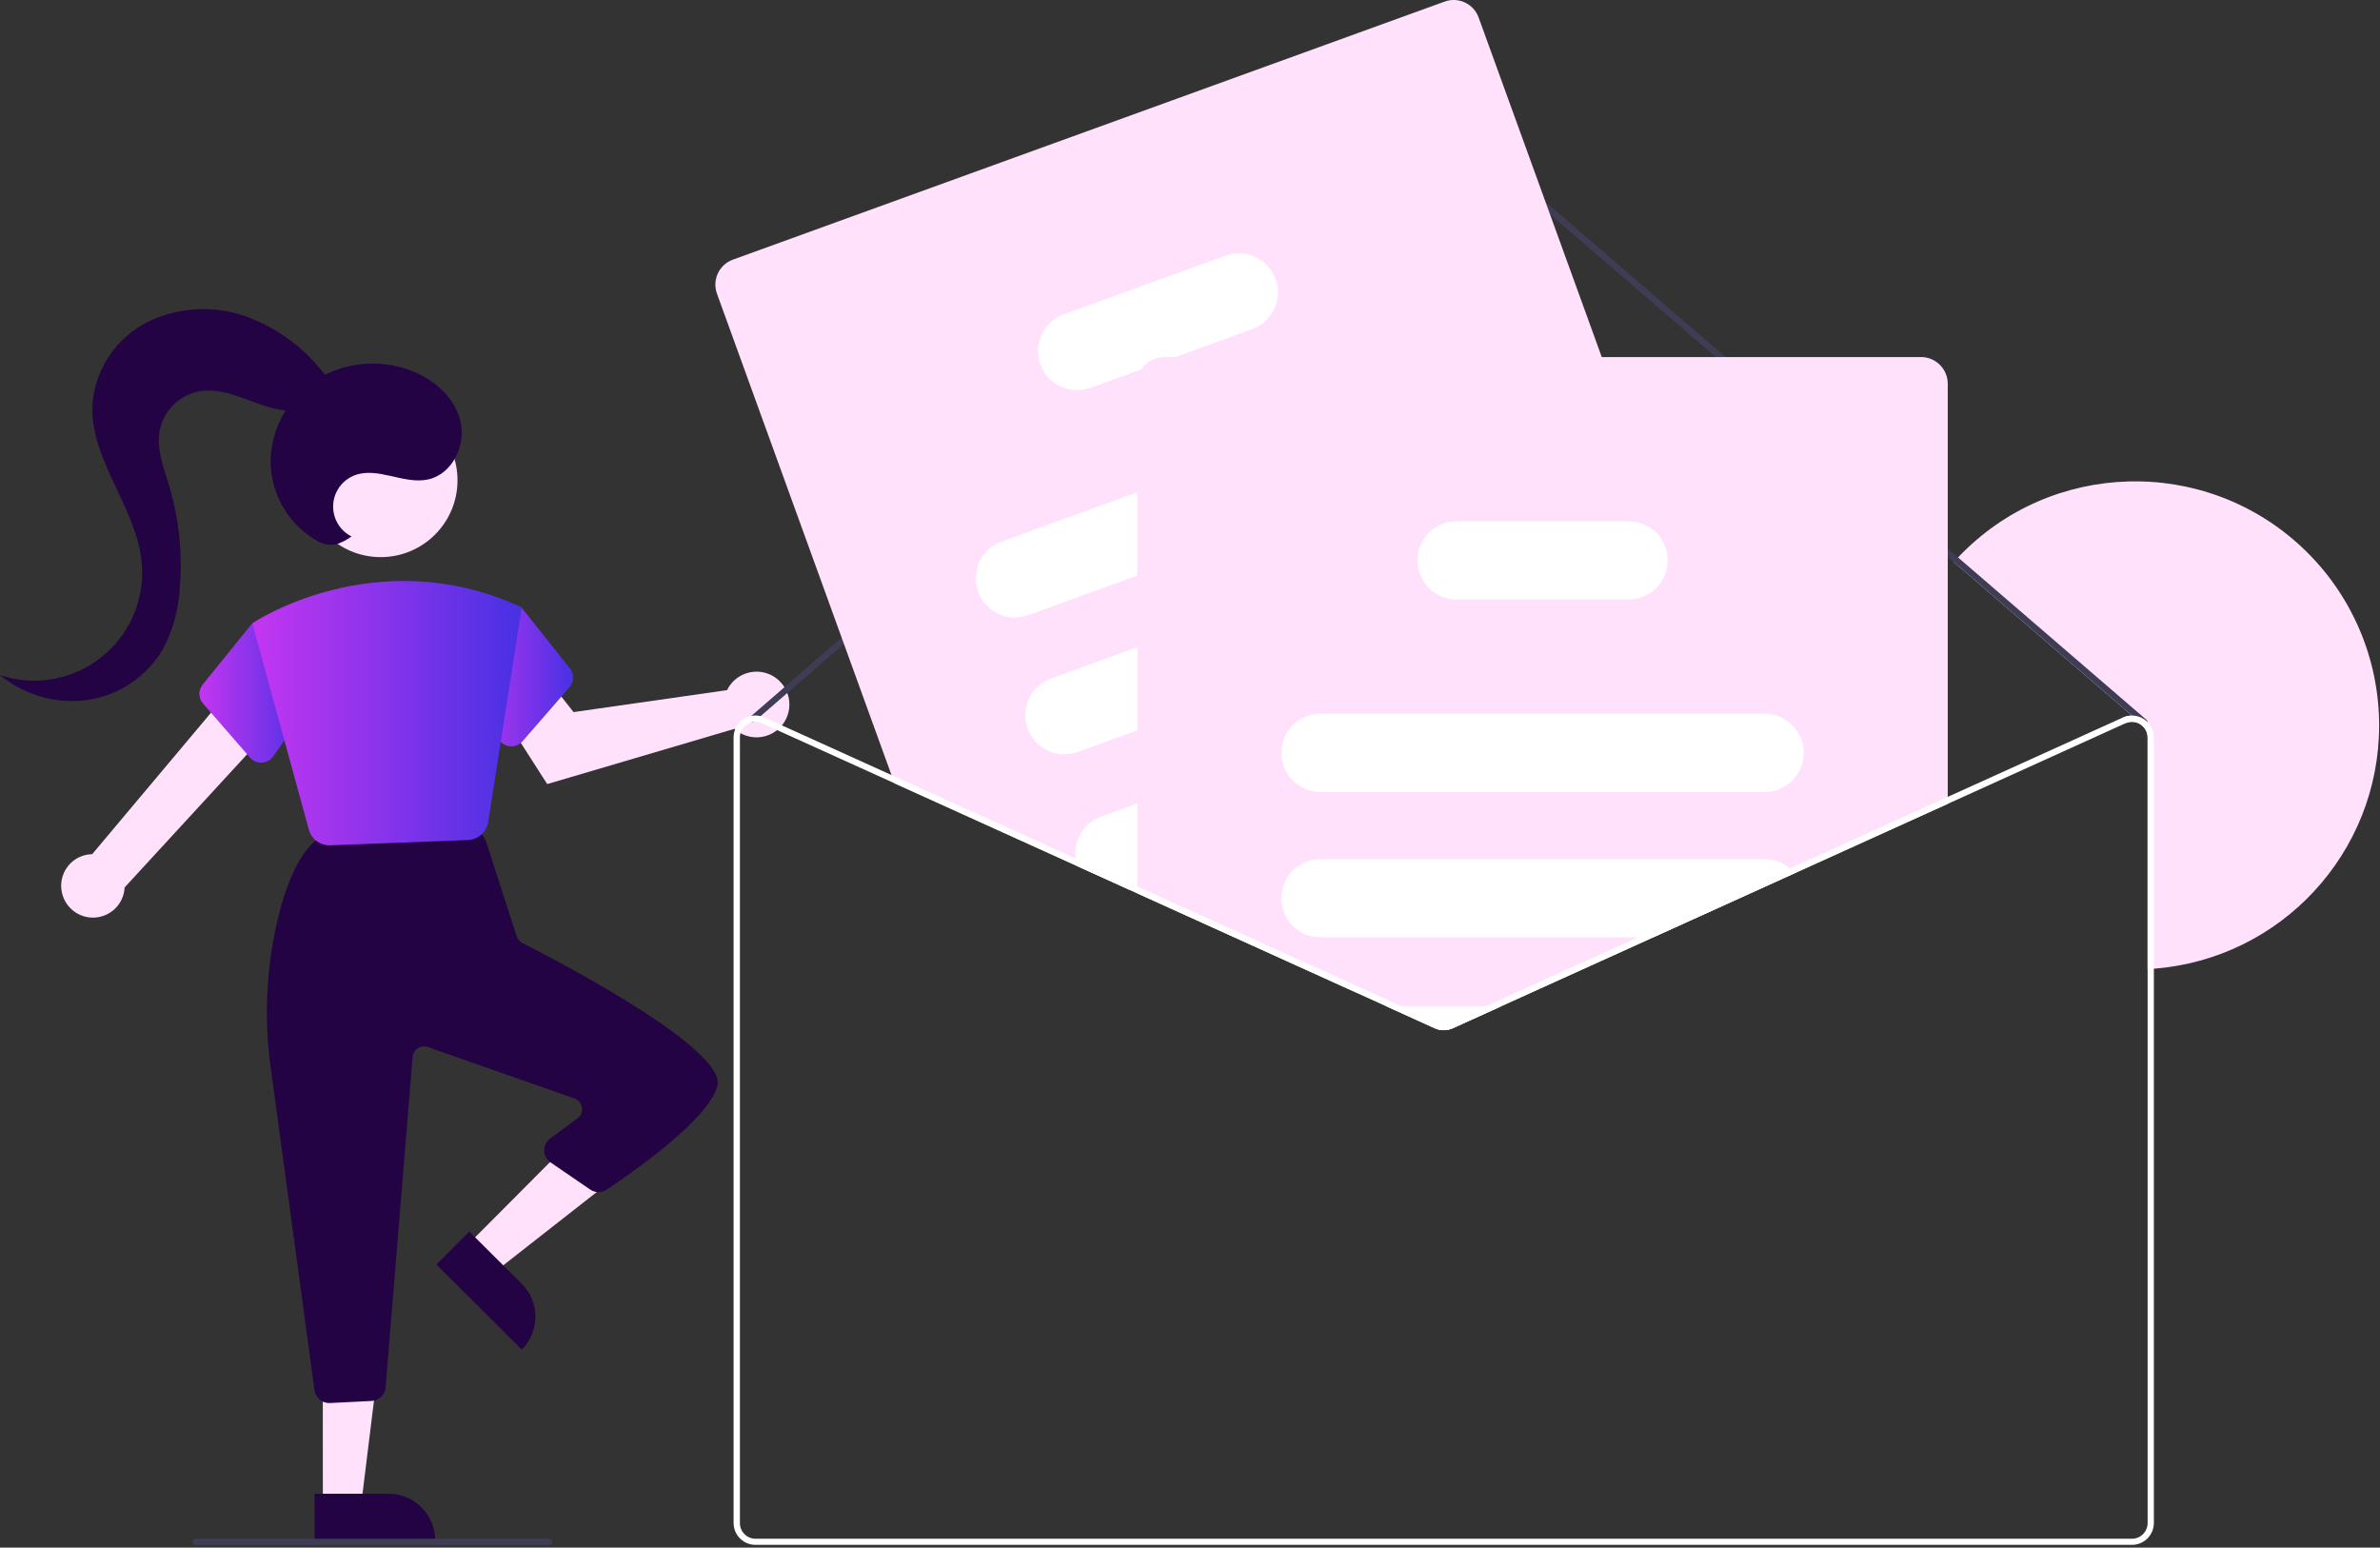 <svg width="203" height="132" viewBox="0 0 203 132" fill="none" xmlns="http://www.w3.org/2000/svg">
<rect x="0" y="0" width="203" height="132" fill="#333333" stroke="none"/>
<path d="M202.926 61.869C202.926 72.743 194.558 81.783 183.712 82.622C183.539 82.633 183.356 82.65 183.178 82.656V62.903C183.178 62.502 183 62.125 182.689 61.875C182.673 61.858 182.65 61.841 182.628 61.825C182.612 61.808 182.589 61.797 182.567 61.78C182.184 61.536 181.706 61.502 181.295 61.686L181.072 61.202C181.317 61.091 181.578 61.036 181.845 61.036L166.648 47.939C166.765 47.806 166.887 47.678 167.009 47.545C174.921 39.204 188.096 38.86 196.436 46.767C200.581 50.701 202.926 56.157 202.926 61.869Z" fill="#FFE1FB"/>
<path d="M5.267 76.06C4.984 74.599 5.934 73.187 7.39 72.904C7.545 72.876 7.701 72.859 7.862 72.854L19.858 58.574L22.853 62.402L10.629 75.693C10.557 77.188 9.285 78.338 7.79 78.26C6.545 78.199 5.501 77.288 5.267 76.06Z" fill="#FFE1FB"/>
<path d="M62.237 58.48C62.154 58.602 62.082 58.73 62.015 58.863L48.919 60.736L46.93 58.207L42.723 60.713L46.674 66.875L62.649 62.164C63.793 63.203 65.566 63.114 66.605 61.969C67.644 60.825 67.555 59.052 66.41 58.013C65.266 56.974 63.493 57.063 62.454 58.207C62.376 58.296 62.304 58.385 62.237 58.48Z" fill="#FFE1FB"/>
<path d="M39.862 106.198L42.179 108.504L52.186 100.664L48.763 97.258L39.862 106.198Z" fill="#FFE1FB"/>
<path d="M44.507 115.111L37.223 107.854L40.023 105.037L44.496 109.488C46.052 111.038 46.057 113.555 44.507 115.111Z" fill="#230344"/>
<path d="M27.538 128.335H30.805L32.361 115.716H27.532L27.538 128.335Z" fill="#FFE1FB"/>
<path d="M37.117 131.374H26.837V127.402H33.144C35.339 127.402 37.117 129.18 37.117 131.374Z" fill="#230344"/>
<path d="M26.826 118.589L23.098 91.112C22.515 86.962 22.698 82.733 23.632 78.649C24.398 75.366 25.432 73.088 26.704 71.887C26.904 71.698 27.16 71.582 27.438 71.554L39.74 70.27C40.223 70.22 40.69 70.454 40.945 70.871L41.351 71.543C41.401 71.626 41.44 71.71 41.468 71.798L44.068 79.861C44.146 80.105 44.318 80.311 44.551 80.427C48.647 82.517 61.949 89.573 61.187 92.618C60.471 95.48 53.775 100.119 51.742 101.47C51.319 101.753 50.764 101.747 50.341 101.459L46.963 99.147C46.391 98.758 46.246 97.975 46.635 97.408C46.713 97.291 46.813 97.191 46.924 97.108L49.252 95.391C49.686 95.074 49.78 94.463 49.458 94.03C49.341 93.874 49.18 93.752 48.997 93.691L36.484 89.301C35.978 89.123 35.422 89.39 35.245 89.896C35.217 89.973 35.2 90.057 35.194 90.14L32.889 118.339C32.839 118.961 32.333 119.456 31.705 119.489L28.138 119.667C28.116 119.667 28.093 119.667 28.071 119.667C27.443 119.667 26.915 119.206 26.832 118.583L26.826 118.589Z" fill="#230344"/>
<path d="M32.472 47.517C36.09 47.517 39.023 44.584 39.023 40.966C39.023 37.348 36.09 34.415 32.472 34.415C28.854 34.415 25.921 37.348 25.921 40.966C25.921 44.584 28.854 47.517 32.472 47.517Z" fill="#FFE1FB"/>
<path d="M21.331 64.62L17.314 60.002C16.914 59.547 16.903 58.863 17.286 58.391L21.487 53.201L24.709 54.079L26.421 60.063L23.304 64.514C23.081 64.831 22.731 65.025 22.342 65.047C22.32 65.047 22.298 65.047 22.276 65.047C21.915 65.047 21.57 64.892 21.331 64.62Z" fill="url(#paint0_linear_161_237)"/>
<path d="M43.551 63.658C43.168 63.641 42.812 63.441 42.59 63.125L39.472 58.674L40.973 52.379L43.94 51.567L44.495 51.834L48.607 57.001C48.991 57.474 48.98 58.152 48.58 58.613L44.562 63.23C44.323 63.502 43.979 63.664 43.618 63.664C43.595 63.658 43.573 63.658 43.551 63.658Z" fill="url(#paint1_linear_161_237)"/>
<path d="M183.178 61.591C183.178 61.658 183.156 61.725 183.112 61.775C183.017 61.886 182.851 61.903 182.734 61.802L181.839 61.03L166.648 47.939L124.019 11.211C123.519 10.778 122.775 10.783 122.275 11.211L64.871 61.086L64.354 61.536C64.332 61.552 64.31 61.569 64.288 61.58C64.243 61.597 64.199 61.608 64.149 61.602C64.082 61.597 64.021 61.563 63.977 61.514C63.882 61.402 63.888 61.236 63.999 61.136L64.071 61.075L121.924 10.811C122.625 10.206 123.664 10.206 124.369 10.806L167.009 47.545L183.084 61.397C183.14 61.447 183.173 61.519 183.178 61.591Z" fill="#3F3D56"/>
<path d="M150.768 69.47L150.068 67.537L147.651 60.863L142.444 46.5L136.621 30.453L126.119 1.493C125.692 0.315 124.391 -0.291 123.213 0.137L62.51 22.146C61.332 22.574 60.726 23.874 61.154 25.052L76.04 66.109L76.295 66.809L91.92 73.888L96.309 75.877L97.02 76.199L115.618 84.628L116.34 84.367L128.537 79.944L146.934 73.271L149.412 72.371C150.584 71.954 151.19 70.654 150.768 69.47Z" fill="#FFE1FB"/>
<path d="M125.314 35.276C124.686 33.548 122.769 32.654 121.041 33.276L97.021 41.988L85.424 46.194C83.691 46.822 82.796 48.734 83.424 50.467C84.052 52.201 85.963 53.096 87.697 52.468L97.021 49.089L123.314 39.555C125.047 38.921 125.942 37.01 125.314 35.276Z" fill="white"/>
<path d="M129.542 46.944C128.915 45.217 126.998 44.322 125.27 44.944L121.202 46.422L97.021 55.19L89.653 57.863C87.919 58.491 87.025 60.402 87.653 62.136C88.28 63.869 90.192 64.764 91.925 64.136L97.021 62.286L127.548 51.217C127.62 51.195 127.681 51.167 127.748 51.134C129.353 50.423 130.142 48.595 129.542 46.944Z" fill="white"/>
<path d="M133.815 58.73C133.187 57.002 131.276 56.107 129.542 56.729L118.129 60.869L109.295 64.075L97.015 68.526L93.92 69.648C92.448 70.187 91.542 71.676 91.753 73.226C91.781 73.449 91.836 73.671 91.914 73.888L96.304 75.877L97.015 75.621H97.021L119.302 67.542L131.815 63.008C133.548 62.38 134.443 60.469 133.815 58.73Z" fill="white"/>
<path d="M108.805 23.808C108.178 22.079 106.261 21.185 104.533 21.807L90.736 26.808C89.002 27.436 88.108 29.347 88.736 31.081C89.364 32.815 91.275 33.709 93.009 33.081L97.376 31.498L100.265 30.448L106.805 28.075C108.539 27.453 109.433 25.541 108.805 23.808Z" fill="white"/>
<path d="M163.859 30.453H99.288C98.515 30.453 97.793 30.848 97.376 31.503C97.143 31.864 97.015 32.292 97.015 32.72V76.199L115.612 84.623L118.235 85.812L122.375 87.69C122.863 87.912 123.425 87.912 123.919 87.69L128.059 85.812L141.011 79.944L153.085 74.471L166.131 68.559V32.72C166.126 31.47 165.109 30.459 163.859 30.453Z" fill="#FFE1FB"/>
<path d="M150.518 60.874H112.628C110.839 60.874 109.367 62.291 109.3 64.081C109.295 64.125 109.295 64.169 109.295 64.214C109.295 66.053 110.789 67.548 112.628 67.548H150.518C152.362 67.548 153.851 66.053 153.851 64.214C153.851 62.375 152.357 60.874 150.518 60.874Z" fill="white"/>
<path d="M152.673 74.071C152.073 73.554 151.307 73.276 150.512 73.276H112.623C110.778 73.276 109.289 74.771 109.289 76.61C109.289 78.449 110.784 79.944 112.623 79.944H141.005L153.079 74.471C152.957 74.332 152.818 74.193 152.673 74.071Z" fill="white"/>
<path d="M118.235 85.823L122.374 87.701C122.863 87.923 123.425 87.923 123.919 87.701L128.059 85.823H118.235Z" fill="white"/>
<path d="M142.044 46.65C141.561 45.333 140.311 44.461 138.91 44.461H124.236C122.93 44.461 121.741 45.227 121.202 46.422C121.002 46.856 120.902 47.322 120.902 47.8C120.902 49.639 122.397 51.134 124.236 51.134H138.91C140.75 51.134 142.244 49.639 142.244 47.8C142.25 47.406 142.178 47.017 142.044 46.65Z" fill="white"/>
<path d="M139.71 79.95L126.758 85.817L123.691 87.206C123.341 87.362 122.941 87.362 122.591 87.206L119.524 85.817H118.229L122.369 87.695C122.858 87.918 123.419 87.918 123.914 87.695L128.053 85.817L141.005 79.95H139.71ZM139.71 79.95L126.758 85.817L123.691 87.206C123.341 87.362 122.941 87.362 122.591 87.206L119.524 85.817H118.229L122.369 87.695C122.858 87.918 123.419 87.918 123.914 87.695L128.053 85.817L141.005 79.95H139.71ZM139.71 79.95L126.758 85.817L123.691 87.206C123.341 87.362 122.941 87.362 122.591 87.206L119.524 85.817H118.229L122.369 87.695C122.858 87.918 123.419 87.918 123.914 87.695L128.053 85.817L141.005 79.95H139.71ZM183.178 61.591C183.078 61.491 182.973 61.408 182.856 61.33C182.323 60.986 181.65 60.936 181.072 61.197L152.674 74.065L139.71 79.95L126.758 85.817L123.691 87.206C123.341 87.362 122.941 87.362 122.591 87.206L119.524 85.817L116.329 84.367L97.02 75.616H97.015L91.753 73.226L76.034 66.103L65.21 61.197C65.099 61.147 64.982 61.108 64.865 61.08C64.604 61.013 64.332 61.008 64.065 61.063C63.193 61.241 62.571 62.008 62.571 62.892V129.896C62.571 130.93 63.41 131.763 64.438 131.763H181.845C182.878 131.763 183.712 130.924 183.712 129.896V62.903C183.712 62.414 183.523 61.941 183.178 61.591ZM183.178 129.907C183.178 130.646 182.578 131.241 181.845 131.241H64.443C63.704 131.241 63.11 130.641 63.11 129.907V62.903C63.11 62.447 63.337 62.03 63.721 61.78C63.854 61.697 63.999 61.636 64.149 61.597C64.193 61.586 64.238 61.58 64.288 61.575C64.338 61.569 64.393 61.563 64.443 61.563C64.632 61.563 64.821 61.602 64.993 61.686L76.29 66.803L91.914 73.888L96.304 75.877L97.015 76.199L115.612 84.628L118.235 85.817L122.374 87.695C122.863 87.918 123.425 87.918 123.919 87.695L128.059 85.817L141.011 79.95L153.085 74.477L181.295 61.686C181.706 61.497 182.189 61.536 182.567 61.78C182.589 61.791 182.612 61.808 182.628 61.825C182.65 61.836 182.667 61.852 182.689 61.875C183 62.125 183.178 62.502 183.178 62.903V129.907ZM139.71 79.95L126.758 85.817L123.691 87.206C123.341 87.362 122.941 87.362 122.591 87.206L119.524 85.817H118.229L122.369 87.695C122.858 87.918 123.419 87.918 123.914 87.695L128.053 85.817L141.005 79.95H139.71ZM139.71 79.95L126.758 85.817L123.691 87.206C123.341 87.362 122.941 87.362 122.591 87.206L119.524 85.817H118.229L122.369 87.695C122.858 87.918 123.419 87.918 123.914 87.695L128.053 85.817L141.005 79.95H139.71ZM96.309 75.877L97.02 76.199V75.616L96.309 75.877ZM139.71 79.95L126.758 85.817L123.691 87.206C123.341 87.362 122.941 87.362 122.591 87.206L119.524 85.817H118.229L122.369 87.695C122.858 87.918 123.419 87.918 123.914 87.695L128.053 85.817L141.005 79.95H139.71Z" fill="white"/>
<path d="M46.824 131.774H16.675C16.525 131.769 16.414 131.641 16.419 131.497C16.425 131.358 16.536 131.246 16.675 131.241H46.824C46.974 131.235 47.096 131.346 47.102 131.497C47.107 131.647 46.996 131.769 46.846 131.774C46.84 131.774 46.835 131.774 46.824 131.774Z" fill="#3F3D56"/>
<path d="M29.977 45.755C28.571 45.044 28.01 43.322 28.721 41.916C29.038 41.288 29.582 40.799 30.238 40.544C32.216 39.782 34.433 41.338 36.506 40.894C38.578 40.449 39.767 37.982 39.273 35.926C38.778 33.87 36.983 32.326 35.005 31.587C32.388 30.614 29.466 30.881 27.071 32.315C24.693 33.792 23.198 36.354 23.081 39.154C23.026 41.961 24.476 44.589 26.882 46.033C27.388 46.383 28.004 46.528 28.616 46.444C29.11 46.294 29.566 46.061 29.977 45.755Z" fill="#230344"/>
<path d="M27.854 32.159C26.137 29.803 23.754 28.008 21.02 27.003C18.258 26.014 15.213 26.18 12.58 27.464C9.946 28.803 8.179 31.392 7.89 34.331C7.557 39.143 11.668 43.227 12.091 48.034C12.535 53.101 8.79 57.574 3.717 58.019C2.461 58.13 1.195 57.98 0 57.58C2.089 59.297 4.795 60.069 7.473 59.702C10.152 59.302 12.508 57.713 13.891 55.385C14.763 53.74 15.258 51.923 15.341 50.062C15.575 47.139 15.258 44.2 14.413 41.394C13.952 39.86 13.33 38.288 13.619 36.71C13.958 35.037 15.264 33.731 16.936 33.387C18.258 33.137 19.609 33.542 20.87 34.004C22.131 34.465 23.404 35.004 24.748 35.037C26.093 35.065 27.554 34.454 28.077 33.215L27.854 32.159Z" fill="#230344"/>
<path d="M26.343 70.759L21.52 53.162L21.603 53.107C21.709 53.034 32.105 46.172 44.279 51.706L44.501 51.834L41.64 70.104C41.512 70.965 40.79 71.615 39.923 71.648L28.16 72.099H28.088C27.265 72.093 26.554 71.548 26.343 70.759Z" fill="url(#paint2_linear_161_237)"/>
<defs>
<linearGradient id="paint0_linear_161_237" x1="17.008" y1="59.124" x2="26.421" y2="59.124" gradientUnits="userSpaceOnUse">
<stop stop-color="#C436F1"/>
<stop offset="1" stop-color="#4831E4"/>
</linearGradient>
<linearGradient id="paint1_linear_161_237" x1="39.473" y1="57.611" x2="48.886" y2="57.611" gradientUnits="userSpaceOnUse">
<stop stop-color="#C436F1"/>
<stop offset="1" stop-color="#4831E4"/>
</linearGradient>
<linearGradient id="paint2_linear_161_237" x1="21.518" y1="60.82" x2="44.496" y2="60.82" gradientUnits="userSpaceOnUse">
<stop stop-color="#C436F1"/>
<stop offset="1" stop-color="#4831E4"/>
</linearGradient>
</defs>
</svg>
